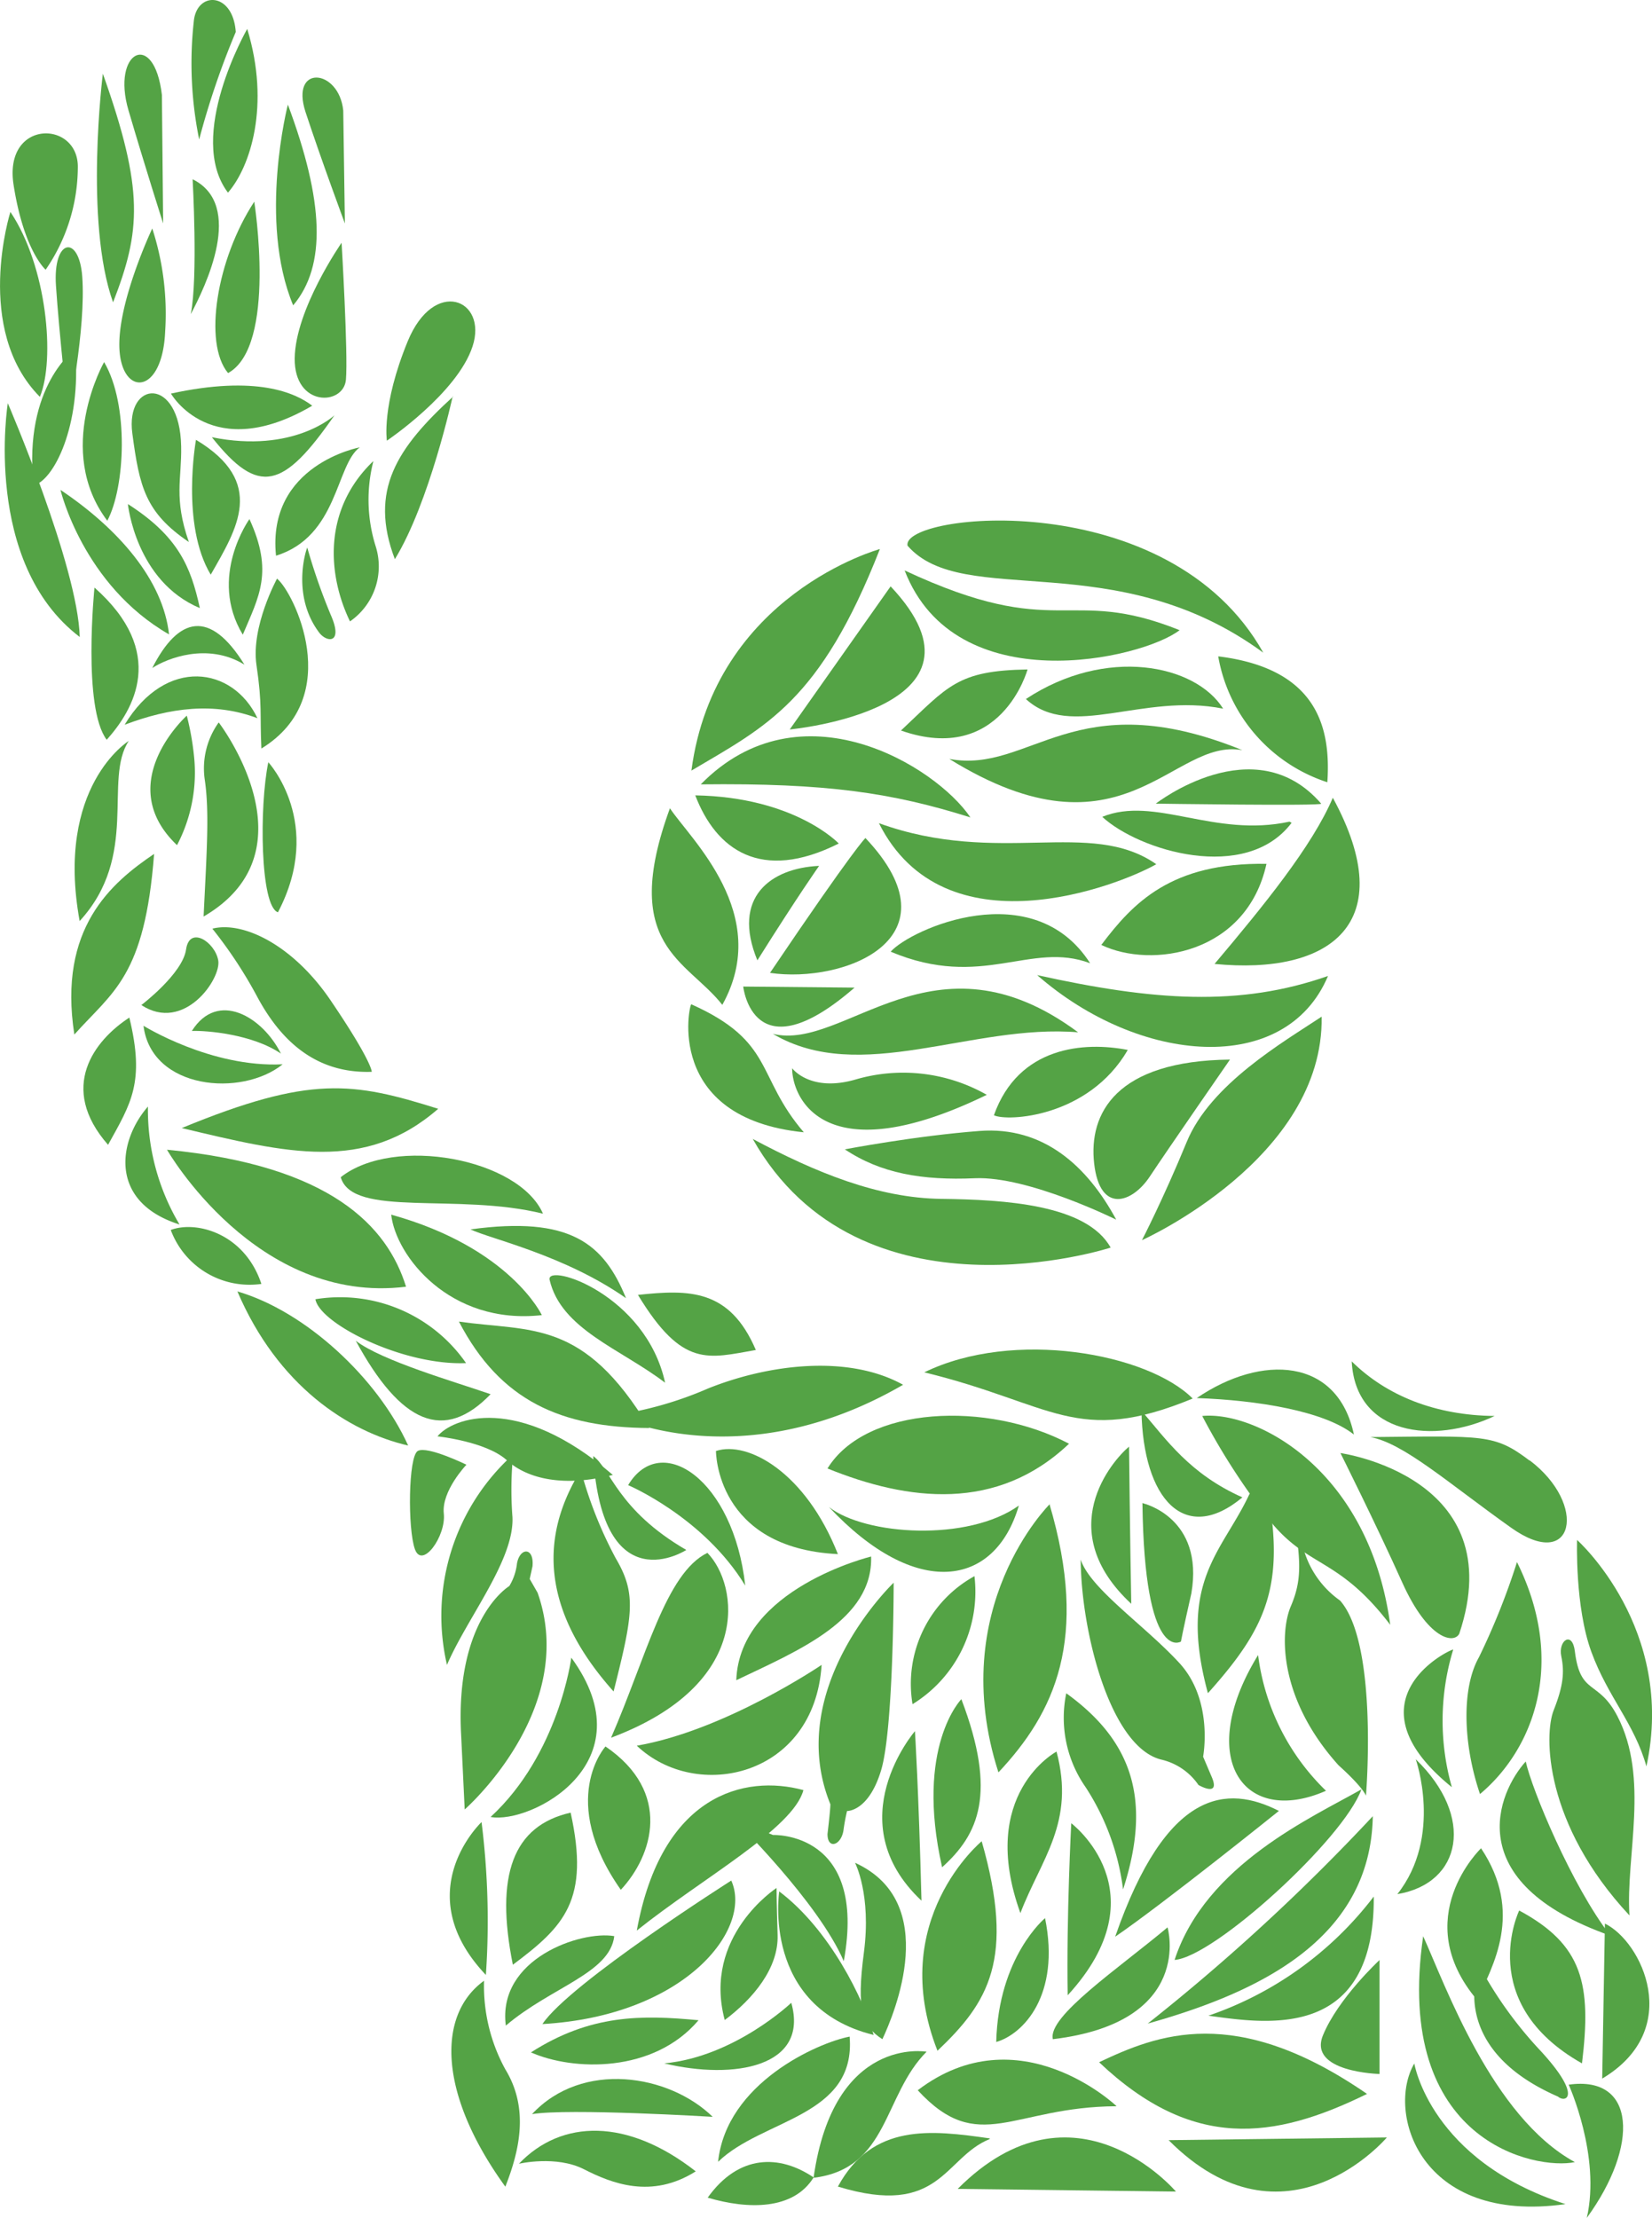 <svg xmlns="http://www.w3.org/2000/svg" xmlns:xlink="http://www.w3.org/1999/xlink" viewBox="0 0 171.53 230.26"><defs><style>.cls-1{fill:none;}.cls-2{clip-path:url(#clip-path);}.cls-3{fill:#54a345;}</style><clipPath id="clip-path" transform="translate(0 0)"><rect class="cls-1" width="171.53" height="230.25"/></clipPath></defs><g id="Layer_2" data-name="Layer 2"><g id="Layer_1-2" data-name="Layer 1"><g class="cls-2"><path class="cls-3" d="M29.89,10.86s-3.11,12.06.55,20.84c3.47-4.11,3.2-10.79-.55-20.84" transform="translate(0 0)"/><path class="cls-3" d="M26.4,20.94s2.38,15-2.72,17.79c-2.6-3.12-1.18-11.84,2.72-17.79" transform="translate(0 0)"/><path class="cls-3" d="M25.67,3s-6.41,11.16-2,17c2.32-2.66,4.42-9.06,2-17" transform="translate(0 0)"/><path class="cls-3" d="M24.48,3.32c-.29-4.2-4.08-4.25-4.36-1.08a39.6,39.6,0,0,0,.56,12.24,83.81,83.81,0,0,1,3.8-11.16" transform="translate(0 0)"/><path class="cls-3" d="M35.64,11.47c-.45-4.36-5.55-4.81-3.91.18S35.81,23.2,35.81,23.2Z" transform="translate(0 0)"/><path class="cls-3" d="M35.47,25.24s.68,11.45.45,14.17S30.54,42.3,30.6,37.2s4.87-12,4.87-12" transform="translate(0 0)"/><path class="cls-3" d="M40.17,45.75s7.31-4.92,8.9-9.8-4-7.19-6.74-.51-2.16,10.31-2.16,10.31" transform="translate(0 0)"/><path class="cls-3" d="M47,41.16S44.59,52.21,41,58.05c-2.72-7.14.22-11.56,6.06-16.89" transform="translate(0 0)"/><path class="cls-3" d="M38.76,47.91A16.12,16.12,0,0,0,39,56.69a6.94,6.94,0,0,1-2.66,7.82c-2.33-4.82-2.84-11.56,2.38-16.6" transform="translate(0 0)"/><path class="cls-3" d="M28.78,60.09c1.65,1.3,7.15,12.24-1.64,17.62-.17-3.63.11-4.48-.51-8.67-.59-4,2.15-9,2.15-9" transform="translate(0 0)"/><path class="cls-3" d="M31.9,56.86c-.11.17-1.7,5,1.3,8.89.85,1,2.44,1,1.14-1.92a62.1,62.1,0,0,1-2.44-7" transform="translate(0 0)"/><path class="cls-3" d="M25.38,69c-3.57-5.77-6.85-5-9.57.35,1.53-1,5.75-2.69,9.57-.35" transform="translate(0 0)"/><path class="cls-3" d="M26.73,74.56c-2.54-5.36-9.49-6.43-13.79.68,4.72-1.78,9.29-2.38,13.79-.68" transform="translate(0 0)"/><path class="cls-3" d="M13.37,76.92s-7.65,4.7-5.1,18.7c6.24-6.8,2.44-14.68,5.1-18.7" transform="translate(0 0)"/><path class="cls-3" d="M16,88.65c-4.43,3-10,7.7-8.28,18.75,4-4.48,7.31-6,8.28-18.75" transform="translate(0 0)"/><path class="cls-3" d="M13.43,105.64C9.8,108,6,112.9,11.22,118.85c2.38-4.31,3.85-6.46,2.21-13.21" transform="translate(0 0)"/><path class="cls-3" d="M15.36,114.88c-3.12,3.57-4.08,9.92,3.28,12.24a23.27,23.27,0,0,1-3.28-12.24" transform="translate(0 0)"/><path class="cls-3" d="M17.73,127.69c2.65-1,7.67.35,9.41,5.6a8.73,8.73,0,0,1-9.41-5.6" transform="translate(0 0)"/><path class="cls-3" d="M17.34,119.36s9.24,16.15,24.82,14.22c-1.93-6.23-7.76-12.58-24.82-14.22" transform="translate(0 0)"/><path class="cls-3" d="M45.5,115.11c-8.84-2.78-13.26-3.51-26.63,2,10.93,2.6,19,4.64,26.63-2" transform="translate(0 0)"/><path class="cls-3" d="M56.38,126c-2.5-5.73-15.47-8.15-21-3.79,1.2,4.25,12.13,1.58,21,3.79" transform="translate(0 0)"/><path class="cls-3" d="M56.26,136.53s-3.28-7-15.64-10.43c.46,4.25,6.07,11.5,15.64,10.43" transform="translate(0 0)"/><path class="cls-3" d="M47.65,137.2c7.48,1.08,12.92-.34,19.77,11.05-9.11-.05-15.46-2.77-19.77-11.05" transform="translate(0 0)"/><path class="cls-3" d="M48.39,141.51a15.91,15.91,0,0,0-15.64-6.63c.45,2.55,9.12,6.91,15.64,6.63" transform="translate(0 0)"/><path class="cls-3" d="M50.94,144.74c-3.74-1.3-11.28-3.46-14-5.55,4.71,8.67,9.18,10.54,14,5.55" transform="translate(0 0)"/><path class="cls-3" d="M42.38,150.07c-3.17-7-10.65-13.94-17.73-16,4.19,9.8,11.5,14.56,17.73,16" transform="translate(0 0)"/><path class="cls-3" d="M57.06,132.84c-.29-1.76,10,1.53,12,10.71-4.59-3.51-10.82-5.55-12-10.71" transform="translate(0 0)"/><path class="cls-3" d="M66.24,134.43c5.32-.57,9.52-.63,12.24,5.72-4.94.85-7.6,1.93-12.24-5.72" transform="translate(0 0)"/><path class="cls-3" d="M65,134.77c-2.31-5.67-5.78-8.56-16.15-7.14,2.1,1,9.75,2.66,16.15,7.14" transform="translate(0 0)"/><path class="cls-3" d="M22.05,96.41c3.23-.82,8.48,1.75,12.39,7.61,4.21,6.22,4.16,7.25,4.16,7.25-6.06.21-9.61-3.55-11.88-7.77a46.28,46.28,0,0,0-4.67-7.09" transform="translate(0 0)"/><path class="cls-3" d="M14.69,104.33s4.27-3.24,4.63-5.76,3-.77,3.34,1.13-3.55,7.56-8,4.63" transform="translate(0 0)"/><path class="cls-3" d="M14.9,106.49s7,4.37,14.45,4c-4.27,3.44-13.63,2.62-14.45-4" transform="translate(0 0)"/><path class="cls-3" d="M27.86,79.13s5.86,6.32,1,15.58c-1.85-.61-1.95-11-1-15.58" transform="translate(0 0)"/><path class="cls-3" d="M22.71,75s10.21,13.29-1.57,20.15c.33-6.86.62-10.89.11-14.28A8.17,8.17,0,0,1,22.71,75" transform="translate(0 0)"/><path class="cls-3" d="M19.38,74.31s-7.76,7-1,13.43a16.2,16.2,0,0,0,1.76-9.29,28.49,28.49,0,0,0-.74-4.14" transform="translate(0 0)"/><path class="cls-3" d="M45.42,149.12c1.51-1.89,8.31-4.53,18.21,4-5,1.28-8.84.45-11-1.52s-7.26-2.49-7.26-2.49" transform="translate(0 0)"/><path class="cls-3" d="M48.45,152.07s-4.08-2-5.07-1.44-1.06,8.09-.3,10.2,3.25-1.36,3-3.7,2.34-5.06,2.34-5.06" transform="translate(0 0)"/><path class="cls-3" d="M53.28,151a22.53,22.53,0,0,0-6.87,21.84c2.11-4.91,7-10.88,6.8-15.34a37.35,37.35,0,0,1,.07-6.5" transform="translate(0 0)"/><path class="cls-3" d="M59.32,172.09s-1.28,10-8.38,16.54c4.15.76,16.39-5.58,8.38-16.54" transform="translate(0 0)"/><path class="cls-3" d="M50,189.16s-7.71,7.26.45,15.87A82.28,82.28,0,0,0,50,189.16" transform="translate(0 0)"/><path class="cls-3" d="M59.25,188.18c-6,1.36-7.86,6.5-6,15.79,5.36-4,8-6.72,6-15.79" transform="translate(0 0)"/><path class="cls-3" d="M63.78,201c-3.46-.6-12.16,2.34-11.26,9.29,4.69-4,10.81-5.43,11.26-9.29" transform="translate(0 0)"/><path class="cls-3" d="M62.87,181.31s-5,5.51,1.59,14.88c3.32-3.55,5.37-10.13-1.59-14.88" transform="translate(0 0)"/><path class="cls-3" d="M50.26,205.63c-4.91,3.55-4.76,11.75,2.21,21.38,1.47-3.74,2.49-8.1,0-12.18a18,18,0,0,1-2.21-9.2" transform="translate(0 0)"/><path class="cls-3" d="M53.88,224.63c4.43-4.64,11.28-4.75,18.36.79-4.59,2.9-8.72,1.25-11.61-.22s-6.75-.57-6.75-.57" transform="translate(0 0)"/><path class="cls-3" d="M74,219.76c-4.53-4.42-13.54-5.89-18.76-.28,3.74-.63,18.76.28,18.76.28" transform="translate(0 0)"/><path class="cls-3" d="M72.53,209.73c-5.92-.56-11.22-.62-17.4,3.34,4.36,1.93,12.71,2.19,17.4-3.34" transform="translate(0 0)"/><path class="cls-3" d="M75.93,195.23s-16.78,10.65-19.61,14.9c14.79-.85,21.87-9.86,19.61-14.9" transform="translate(0 0)"/><path class="cls-3" d="M80.63,196s-7.71,5-5.38,13.71c2.94-2.2,5.6-5.38,5.49-8.83s-.11-4.88-.11-4.88" transform="translate(0 0)"/><path class="cls-3" d="M80.91,196.36s-1.87,12,9.8,14.9c-1-3.63-4.53-10.93-9.8-14.9" transform="translate(0 0)"/><path class="cls-3" d="M88.79,193.41s1.7,3.29.91,9.29-.17,7.65,1.92,9c1.25-2.67,6.12-14.23-2.83-18.31" transform="translate(0 0)"/><path class="cls-3" d="M29.17,109.38c-1.9-3.81-6.56-6.62-9.25-2.35,1.52-.06,6.28.33,9.25,2.35" transform="translate(0 0)"/><path class="cls-3" d="M.81,41.86S-1.86,58.4,8.28,66.13C8.08,58.73.81,41.86.81,41.86" transform="translate(0 0)"/><path class="cls-3" d="M6.28,50.86s2.33,9.87,11.27,15c-.61-5.61-5.21-10.94-11.27-15" transform="translate(0 0)"/><path class="cls-3" d="M10.81,37.59s-5.2,9.13.33,16.47C13,50.59,13.41,42,10.81,37.59" transform="translate(0 0)"/><path class="cls-3" d="M7.81,36.26S2.41,40,3.48,50.39c2.06-.46,5-6.13,4.33-14.13" transform="translate(0 0)"/><path class="cls-3" d="M1.08,22s-3.87,12.2,3.06,19.2c1.61-3.87.74-13.54-3.06-19.2" transform="translate(0 0)"/><path class="cls-3" d="M8.08,17.45c.15-5-7.74-5.13-6.67,1.74S4.74,28,4.74,28A18.85,18.85,0,0,0,8.08,17.45" transform="translate(0 0)"/><path class="cls-3" d="M8.54,28.72c-.32-4.39-3.06-4-2.73.93S7.08,43.13,7.08,43.13s1.86-9,1.46-14.41" transform="translate(0 0)"/><path class="cls-3" d="M10.68,7.65S8.74,23,11.74,31.39C14.61,24,15,19.79,10.68,7.65" transform="translate(0 0)"/><path class="cls-3" d="M16.81,9.85C16,3,11.54,5.32,13.34,11.45s3.6,11.74,3.6,11.74Z" transform="translate(0 0)"/><path class="cls-3" d="M15.81,23.72s-3.73,7.87-3.4,12.67,4.47,4.6,4.74-2a28.62,28.62,0,0,0-1.34-10.67" transform="translate(0 0)"/><path class="cls-3" d="M18.81,46.33C18.67,39,13,39.46,13.74,45s1.34,8.2,5.87,11.27c-1.6-4.6-.73-6.53-.8-9.93" transform="translate(0 0)"/><path class="cls-3" d="M17.75,40.86s4.2,7.4,14.67,1.26c-1.74-1.33-5.8-3.2-14.67-1.26" transform="translate(0 0)"/><path class="cls-3" d="M20.35,45.66s-1.6,8.8,1.53,14c2.74-4.8,5.8-9.6-1.53-14" transform="translate(0 0)"/><path class="cls-3" d="M13.28,52.33s.8,8,7.47,10.8c-.94-4.33-2.27-7.47-7.47-10.8" transform="translate(0 0)"/><path class="cls-3" d="M9.81,61S8.55,73.47,11.08,76.8c2.8-3.13,6.33-9.07-1.27-15.8" transform="translate(0 0)"/><path class="cls-3" d="M37.36,46.44s-9.67,1.79-8.7,11.25c6.46-2,6.2-9.46,8.7-11.25" transform="translate(0 0)"/><path class="cls-3" d="M34.73,43.11s-4.22,4-12.73,2.28c4.86,6.14,7.42,5.38,12.73-2.28" transform="translate(0 0)"/><path class="cls-3" d="M20,18.61s.57,10.17-.19,14c1.53-2.88,5.62-11.32.19-14" transform="translate(0 0)"/><path class="cls-3" d="M93.77,143.76c-5.74-3.18-14-2.12-20.24.38a38,38,0,0,1-9.83,2.79s13.15,6.65,30.07-3.17" transform="translate(0 0)"/><path class="cls-3" d="M123.84,145.19c-4.68-4.68-18.58-7.25-27.87-2.72,13.37,3.25,15.78,7.71,27.87,2.72" transform="translate(0 0)"/><path class="cls-3" d="M111,149.88c-8.46-4.46-21.08-3.93-25.08,2.57,8.38,3.4,17.6,4.53,25.08-2.57" transform="translate(0 0)"/><path class="cls-3" d="M105.79,156.3c-5.29,3.78-15.94,3.1-19.72.15,9,9.59,17.22,8.39,19.72-.15" transform="translate(0 0)"/><path class="cls-3" d="M60.31,152.6c-2.8,4.6-5.89,12.61,3.4,23,2-7.94,2.41-10.13.22-13.83a43,43,0,0,1-3.62-9.14" transform="translate(0 0)"/><path class="cls-3" d="M73.45,161.21c3.25,3.33,4.76,13.67-10,19.19,3.63-8.31,5.66-17.07,10-19.19" transform="translate(0 0)"/><path class="cls-3" d="M85.31,172.84s-10,6.8-19.19,8.39c6.2,5.89,18.44,3.25,19.19-8.39" transform="translate(0 0)"/><path class="cls-3" d="M90.45,161.59s-13.67,3.32-14,12.84c6.5-3.1,14.2-6.27,14-12.84" transform="translate(0 0)"/><path class="cls-3" d="M65.22,154.18s7.85,3.33,12.16,10.43c-1.21-11-8.76-16.09-12.16-10.43" transform="translate(0 0)"/><path class="cls-3" d="M71.26,160.91s-8.69,5.66-9.67-9.75c1.81,1.29,2.5,5.59,9.67,9.75" transform="translate(0 0)"/><path class="cls-3" d="M74.34,150.63S74.28,160.72,87,161.34c-3.35-8.5-9.35-11.78-12.64-10.71" transform="translate(0 0)"/><path class="cls-3" d="M92.79,164.31s-11.48,10.95-6.57,23c0,.6-.3,3.09-.3,3.09,0,1.64,1.42,1.19,1.66-.39a19.93,19.93,0,0,1,.37-2s2.24.09,3.54-4.24,1.3-19.38,1.3-19.38" transform="translate(0 0)"/><path class="cls-3" d="M83.42,185.84c-6.12-1.66-14.73.45-17.3,14.58,6.8-5.44,16.24-10.58,17.3-14.58" transform="translate(0 0)"/><path class="cls-3" d="M109,156.15S98.15,166.88,103.67,184c5.82-6.2,9.45-13.83,5.29-27.88" transform="translate(0 0)"/><path class="cls-3" d="M101.18,163.63a12.76,12.76,0,0,0-6.43,13.29,13.71,13.71,0,0,0,6.43-13.29" transform="translate(0 0)"/><path class="cls-3" d="M95,179.72s-8.08,9.37.68,17.6c-.3-11.63-.68-17.6-.68-17.6" transform="translate(0 0)"/><path class="cls-3" d="M99.82,176.4s-4.84,4.9-2,17.45c3.78-3.4,5.74-7.63,2-17.45" transform="translate(0 0)"/><path class="cls-3" d="M101.93,191.15S92,199.36,97.34,212.9c5.27-5,8.1-9.51,4.59-21.75" transform="translate(0 0)"/><path class="cls-3" d="M84.48,226.05C86.58,211.26,96.21,213,96.21,213c-4.53,4.53-3.91,12.13-11.73,13.09" transform="translate(0 0)"/><path class="cls-3" d="M88.22,211.43c-3.29.63-12.81,4.82-13.66,13,4.6-4.47,14.34-4.64,13.66-13" transform="translate(0 0)"/><path class="cls-3" d="M82.16,207.92s-5.89,5.61-13.2,6.29c7.31,1.75,15.07.34,13.2-6.29" transform="translate(0 0)"/><path class="cls-3" d="M84.48,226.05c-3.51-2.38-7.76-2.44-11,2.1,4.19,1.24,8.9,1.3,11-2.1" transform="translate(0 0)"/><path class="cls-3" d="M102.78,222C96.66,221.12,90.6,220.39,87,227c10.67,3.26,11-3,15.75-4.93" transform="translate(0 0)"/><path class="cls-3" d="M122.1,227.52s-10.54-12.46-22.66-.28l22.66.28" transform="translate(0 0)"/><path class="cls-3" d="M144,221.9s-10.54,12.46-22.66.28L144,221.9" transform="translate(0 0)"/><path class="cls-3" d="M115.91,218.63S105.78,209,95.29,217c6.33,6.86,9.83,1.71,20.62,1.66" transform="translate(0 0)"/><path class="cls-3" d="M114.12,214.09c6-2.83,14.1-6.17,27.82,3.29-9.69,4.76-18.13,5.89-27.82-3.29" transform="translate(0 0)"/><path class="cls-3" d="M146.85,214.22s1.65,10.08,15.7,14.6c-15.21,2.15-18.63-9.59-15.7-14.6" transform="translate(0 0)"/><path class="cls-3" d="M163.52,224.46c-4,.85-18.87-2-15.75-23.45,2.27,5,7.14,18.75,15.75,23.45" transform="translate(0 0)"/><path class="cls-3" d="M162.88,216.42s3.36,7.39,1.88,13.83c5.46-7.49,5.12-14.82-1.88-13.83" transform="translate(0 0)"/><path class="cls-3" d="M166.36,215.79c8.55-5.1,4.08-14.27.28-16.09Z" transform="translate(0 0)"/><path class="cls-3" d="M142.54,188.55c-.22,12.93-12.13,18.37-23.37,21.53a211.69,211.69,0,0,0,23.37-21.53" transform="translate(0 0)"/><path class="cls-3" d="M141.36,185.76c-5,2.86-16.17,7.79-19.4,17.71,4.12-.3,17.56-12.57,19.4-17.71" transform="translate(0 0)"/><path class="cls-3" d="M111.23,189.28s9.48,7.13-.37,17.86c-.14-8.16.37-17.86.37-17.86" transform="translate(0 0)"/><path class="cls-3" d="M108.51,199.13s-4.85,4-5.07,12.86c2.8-.81,6.69-4.85,5.07-12.86" transform="translate(0 0)"/><path class="cls-3" d="M121.23,200.09s2.86,9.84-11.91,11.61c-.58-2.36,6.83-7.35,11.91-11.61" transform="translate(0 0)"/><path class="cls-3" d="M132.79,188c-5.36-2.73-11.65-2.35-17,13.06,5.07-3.47,17-13.06,17-13.06" transform="translate(0 0)"/><path class="cls-3" d="M137.68,185.91a23.75,23.75,0,0,1-7.05-14.09c-6.58,10.71-1.51,17.85,7.05,14.09" transform="translate(0 0)"/><path class="cls-3" d="M80.26,190.5s9.82-.43,7.35,13.1c-2.66-6.18-11.37-14.7-11.37-14.7Z" transform="translate(0 0)"/><path class="cls-3" d="M142.64,196.89a36.39,36.39,0,0,1-17.17,12.37c5.8.78,17.29,2.76,17.17-12.37" transform="translate(0 0)"/><path class="cls-3" d="M143.24,203.46v11.85s-7.44-.17-5.88-4,5.88-7.83,5.88-7.83" transform="translate(0 0)"/><path class="cls-3" d="M153.66,204.18c-.17,0-3.57,8.39,8.11,13.48.79.68,2.55,0-1.76-4.7a41.7,41.7,0,0,1-6.35-8.78" transform="translate(0 0)"/><path class="cls-3" d="M157.74,198.34s-4.64,9.58,6.52,15.87c1-8.22.11-12.3-6.52-15.87" transform="translate(0 0)"/><path class="cls-3" d="M153.78,191.88s-7.59,7.26-.4,15.76c1.59-3.52,4.87-9.07.4-15.76" transform="translate(0 0)"/><path class="cls-3" d="M158.42,182.87c-2.83,3.12-7,12.53,8.79,18.08-4-5.16-8.16-15.18-8.79-18.08" transform="translate(0 0)"/><path class="cls-3" d="M163.52,171.43c-.26-2.16-1.75-1.13-1.41.51s.22,3.06-.79,5.61-1,11.79,7.87,21.3c-.4-6.23,2.1-14.22-1.25-20.68-2-3.85-3.85-2.1-4.42-6.74" transform="translate(0 0)"/><path class="cls-3" d="M163.75,159.87s10.31,9.18,7.2,23.51c-1.25-4.47-4-7.19-5.72-11.9s-1.48-11.61-1.48-11.61" transform="translate(0 0)"/><path class="cls-3" d="M158.82,151.6c6.08,4.58,4.65,11.67-1.92,7s-11.17-8.79-14.62-9.41c11.9-.11,12.86-.34,16.54,2.44" transform="translate(0 0)"/><path class="cls-3" d="M155.19,147c-6.34,3-14.44,2-14.84-5.67,3.62,3.58,8.72,5.61,14.84,5.67" transform="translate(0 0)"/><path class="cls-3" d="M140.58,148.93c-1.7-8-9.58-8.38-16.32-3.79,6.34.22,13.26,1.36,16.32,3.79" transform="translate(0 0)"/><path class="cls-3" d="M55.29,162.61c.19-2-1.3-2-1.61-.3a5.72,5.72,0,0,1-.8,2.35s-5.65,3.35-5,15.44l.37,7.75s11.85-10.35,7.57-22.5L55,163.92Z" transform="translate(0 0)"/><path class="cls-3" d="M129,155.45c-6,5-10.32.16-10.48-9,2.58,3,5,6.56,10.48,9" transform="translate(0 0)"/><path class="cls-3" d="M124.83,147c5.54-.54,17.32,5.49,19.52,21.68-5.21-6.83-8.28-5.92-12.1-10.33A70.34,70.34,0,0,1,124.83,147" transform="translate(0 0)"/><path class="cls-3" d="M129.72,155.13c-2.8,6-7.47,9-4.3,20.65,6.4-7.15,8.34-11.67,5.7-23.4a5.13,5.13,0,0,1-1.4,2.75" transform="translate(0 0)"/><path class="cls-3" d="M135.05,159.27a9.8,9.8,0,0,0,4.09,6.89c4,4.52,2.69,20.27,2.69,20.27s-.22-.8-2.85-3.17c-6.3-7-6.08-13.88-4.95-16.51s1-4.57.48-8.18Z" transform="translate(0 0)"/><path class="cls-3" d="M117.23,150.18c-1.76,1.48-8,8.67.23,16.32-.12-6.23-.23-16.32-.23-16.32" transform="translate(0 0)"/><path class="cls-3" d="M118.7,156.07s6.35,1.48,5,9.35c-.91,4-1.08,5-1.08,5s-3.79,2.39-4-14.39" transform="translate(0 0)"/><path class="cls-3" d="M109.7,181.84s-8.23,4.38-3.75,16.77c2.14-5.61,5.72-9.4,3.75-16.77" transform="translate(0 0)"/><path class="cls-3" d="M110.71,175.8a12.56,12.56,0,0,0,2,9.72,25.19,25.19,0,0,1,3.9,10.63c3-9.24,1-15.38-5.88-20.35" transform="translate(0 0)"/><path class="cls-3" d="M124.44,185.31s2.29,1.33,1.39-.8l-.91-2.14s1.12-5.82-2.46-9.72-9.24-7.69-10.25-10.74c.05,7.53,3.09,19.56,8.44,20.78a6.44,6.44,0,0,1,3.79,2.62" transform="translate(0 0)"/><path class="cls-3" d="M147,182.64s2.83,8-1.91,14c6.72-1.13,8.07-8.06,1.91-14" transform="translate(0 0)"/><path class="cls-3" d="M150.89,171.25c-.42,0-11.24,5.3-.14,14.29a25.27,25.27,0,0,1,.14-14.29" transform="translate(0 0)"/><path class="cls-3" d="M139.18,150.85s17.79,2.46,12.34,18.75c-.54,1.08-3.24.66-5.93-5.33s-6.41-13.42-6.41-13.42" transform="translate(0 0)"/><path class="cls-3" d="M157.51,162.17a72.84,72.84,0,0,1-3.95,9.88c-1.8,3.18-1.68,8.93.11,14.2,5.51-4.61,9.05-13.6,3.84-24.08" transform="translate(0 0)"/><path class="cls-3" d="M115.32,129.52s-26,8.46-37.16-11.28c6.55,3.49,13,6.14,19.57,6.22s15.1.58,17.59,5.06" transform="translate(0 0)"/><path class="cls-3" d="M115.9,126.62c-3-5.56-7.55-9.71-14.18-9.21s-14,1.91-14,1.91c3.73,2.49,8,3.24,13.52,3s14.68,4.31,14.68,4.31" transform="translate(0 0)"/><path class="cls-3" d="M137.22,105.55c-4,2.65-11.53,7-14,13s-4.65,10.2-4.65,10.2,18.91-8.46,18.66-23.22" transform="translate(0 0)"/><path class="cls-3" d="M137.89,101.32c-9.21,3.23-18.17,2.57-30.2-.09,10.62,9.29,25.8,10.54,30.2.09" transform="translate(0 0)"/><path class="cls-3" d="M126.11,100.07c5.06-6,10.12-12.19,12.28-17.25,7.13,13.11-.34,18.42-12.28,17.25" transform="translate(0 0)"/><path class="cls-3" d="M127.71,110s-6.51,9.4-8.33,12.15-5.17,3.9-5.77-1.34,2.28-10.68,14.1-10.81" transform="translate(0 0)"/><path class="cls-3" d="M117.1,109c-4.5-.88-11.35-.4-13.9,6.78,1.34.67,9.8.27,13.9-6.78" transform="translate(0 0)"/><path class="cls-3" d="M102.46,113.66a17.56,17.56,0,0,0-13.56-1.61c-4.77,1.41-6.65-1.15-6.65-1.15,0,3.1,3.36,10.95,20.21,2.76" transform="translate(0 0)"/><path class="cls-3" d="M71.78,104.26c-.19-.09-2.89,11.81,11.68,13.29-5-5.84-3-9.4-11.68-13.29" transform="translate(0 0)"/><path class="cls-3" d="M75,104.32c-3.69-4.69-10.68-6.11-5.44-20.41,2.08,3.16,10.68,11,5.44,20.41" transform="translate(0 0)"/><path class="cls-3" d="M91.36,57s-17.15,4.68-19.57,23c7.78-4.61,13.37-7.17,19.57-23" transform="translate(0 0)"/><path class="cls-3" d="M94.23,56.65c-.68-3.4,27.12-6.42,36.94,11.11C115.83,56.5,100,63.3,94.23,56.65" transform="translate(0 0)"/><path class="cls-3" d="M126.49,68.14a16.76,16.76,0,0,0,11.33,13.07c.37-5.52-.91-11.79-11.33-13.07" transform="translate(0 0)"/><path class="cls-3" d="M127,73.57c-2.88-4.6-12.17-6.49-20.48-1,4.68,4.31,12.09-.68,20.48,1" transform="translate(0 0)"/><path class="cls-3" d="M122.48,65.42c-3.85,3-23.27,7.47-28.55-6.2,16,7.48,16.84,1.51,28.55,6.2" transform="translate(0 0)"/><path class="cls-3" d="M106.69,69.5s-2.72,10-13.14,6.34c4.91-4.61,5.83-6.22,13.14-6.34" transform="translate(0 0)"/><path class="cls-3" d="M120.06,89.72c-4,2.26-22,9.27-28.8-4.26,12.47,4.51,21.92-.55,28.8,4.26" transform="translate(0 0)"/><path class="cls-3" d="M113.19,100c-5.92-9.25-18.64-3.54-20.71-1.2,9.51,4,14.51-1.14,20.71,1.2" transform="translate(0 0)"/><path class="cls-3" d="M111.94,107.17c-15-11.14-24.19,2-31.69.16,9.08,5.38,20.66-1.08,31.69-.16" transform="translate(0 0)"/><path class="cls-3" d="M89.86,87c9.86,10.43-2.2,15.13-9.91,14,8.84-13.09,9.91-14,9.91-14" transform="translate(0 0)"/><path class="cls-3" d="M85.05,89.89c-5,.23-9.13,3.23-6.41,9.81,4.2-6.69,6.41-9.81,6.41-9.81" transform="translate(0 0)"/><path class="cls-3" d="M88.73,102.53l-11.56-.11s1,9.29,11.56.11" transform="translate(0 0)"/><path class="cls-3" d="M133.89,85.3c-7.82,1.7-14-2.72-19.44-.5,3.8,3.51,14.91,6.91,19.66.62" transform="translate(0 0)"/><path class="cls-3" d="M137.18,83.43c.22.26-17.17,0-17.17,0s10.25-8,17.17,0" transform="translate(0 0)"/><path class="cls-3" d="M129,77.88c-17.46-7.1-22,2.49-30.43.91C116.66,90,121.71,76.52,129,77.88" transform="translate(0 0)"/><path class="cls-3" d="M100.76,84.86c-3.58-5.31-17.64-14-28-3.43,13.07-.15,19.87.87,28,3.43" transform="translate(0 0)"/><path class="cls-3" d="M87.09,87.57s-4.53-4.82-14.9-5c2.15,5.61,6.79,9.07,14.9,5" transform="translate(0 0)"/><path class="cls-3" d="M92.47,60.88,82,75.73s22.49-2.1,10.48-14.85" transform="translate(0 0)"/><path class="cls-3" d="M131.5,89.68c-9.91-.16-13.87,4.07-17.15,8.42,5.23,2.5,15.09.94,17.15-8.42" transform="translate(0 0)"/><path class="cls-3" d="M25.9,53.89s-4.32,6-.69,12c1.69-4,3.2-6.52.69-12" transform="translate(0 0)"/></g></g></g></svg>